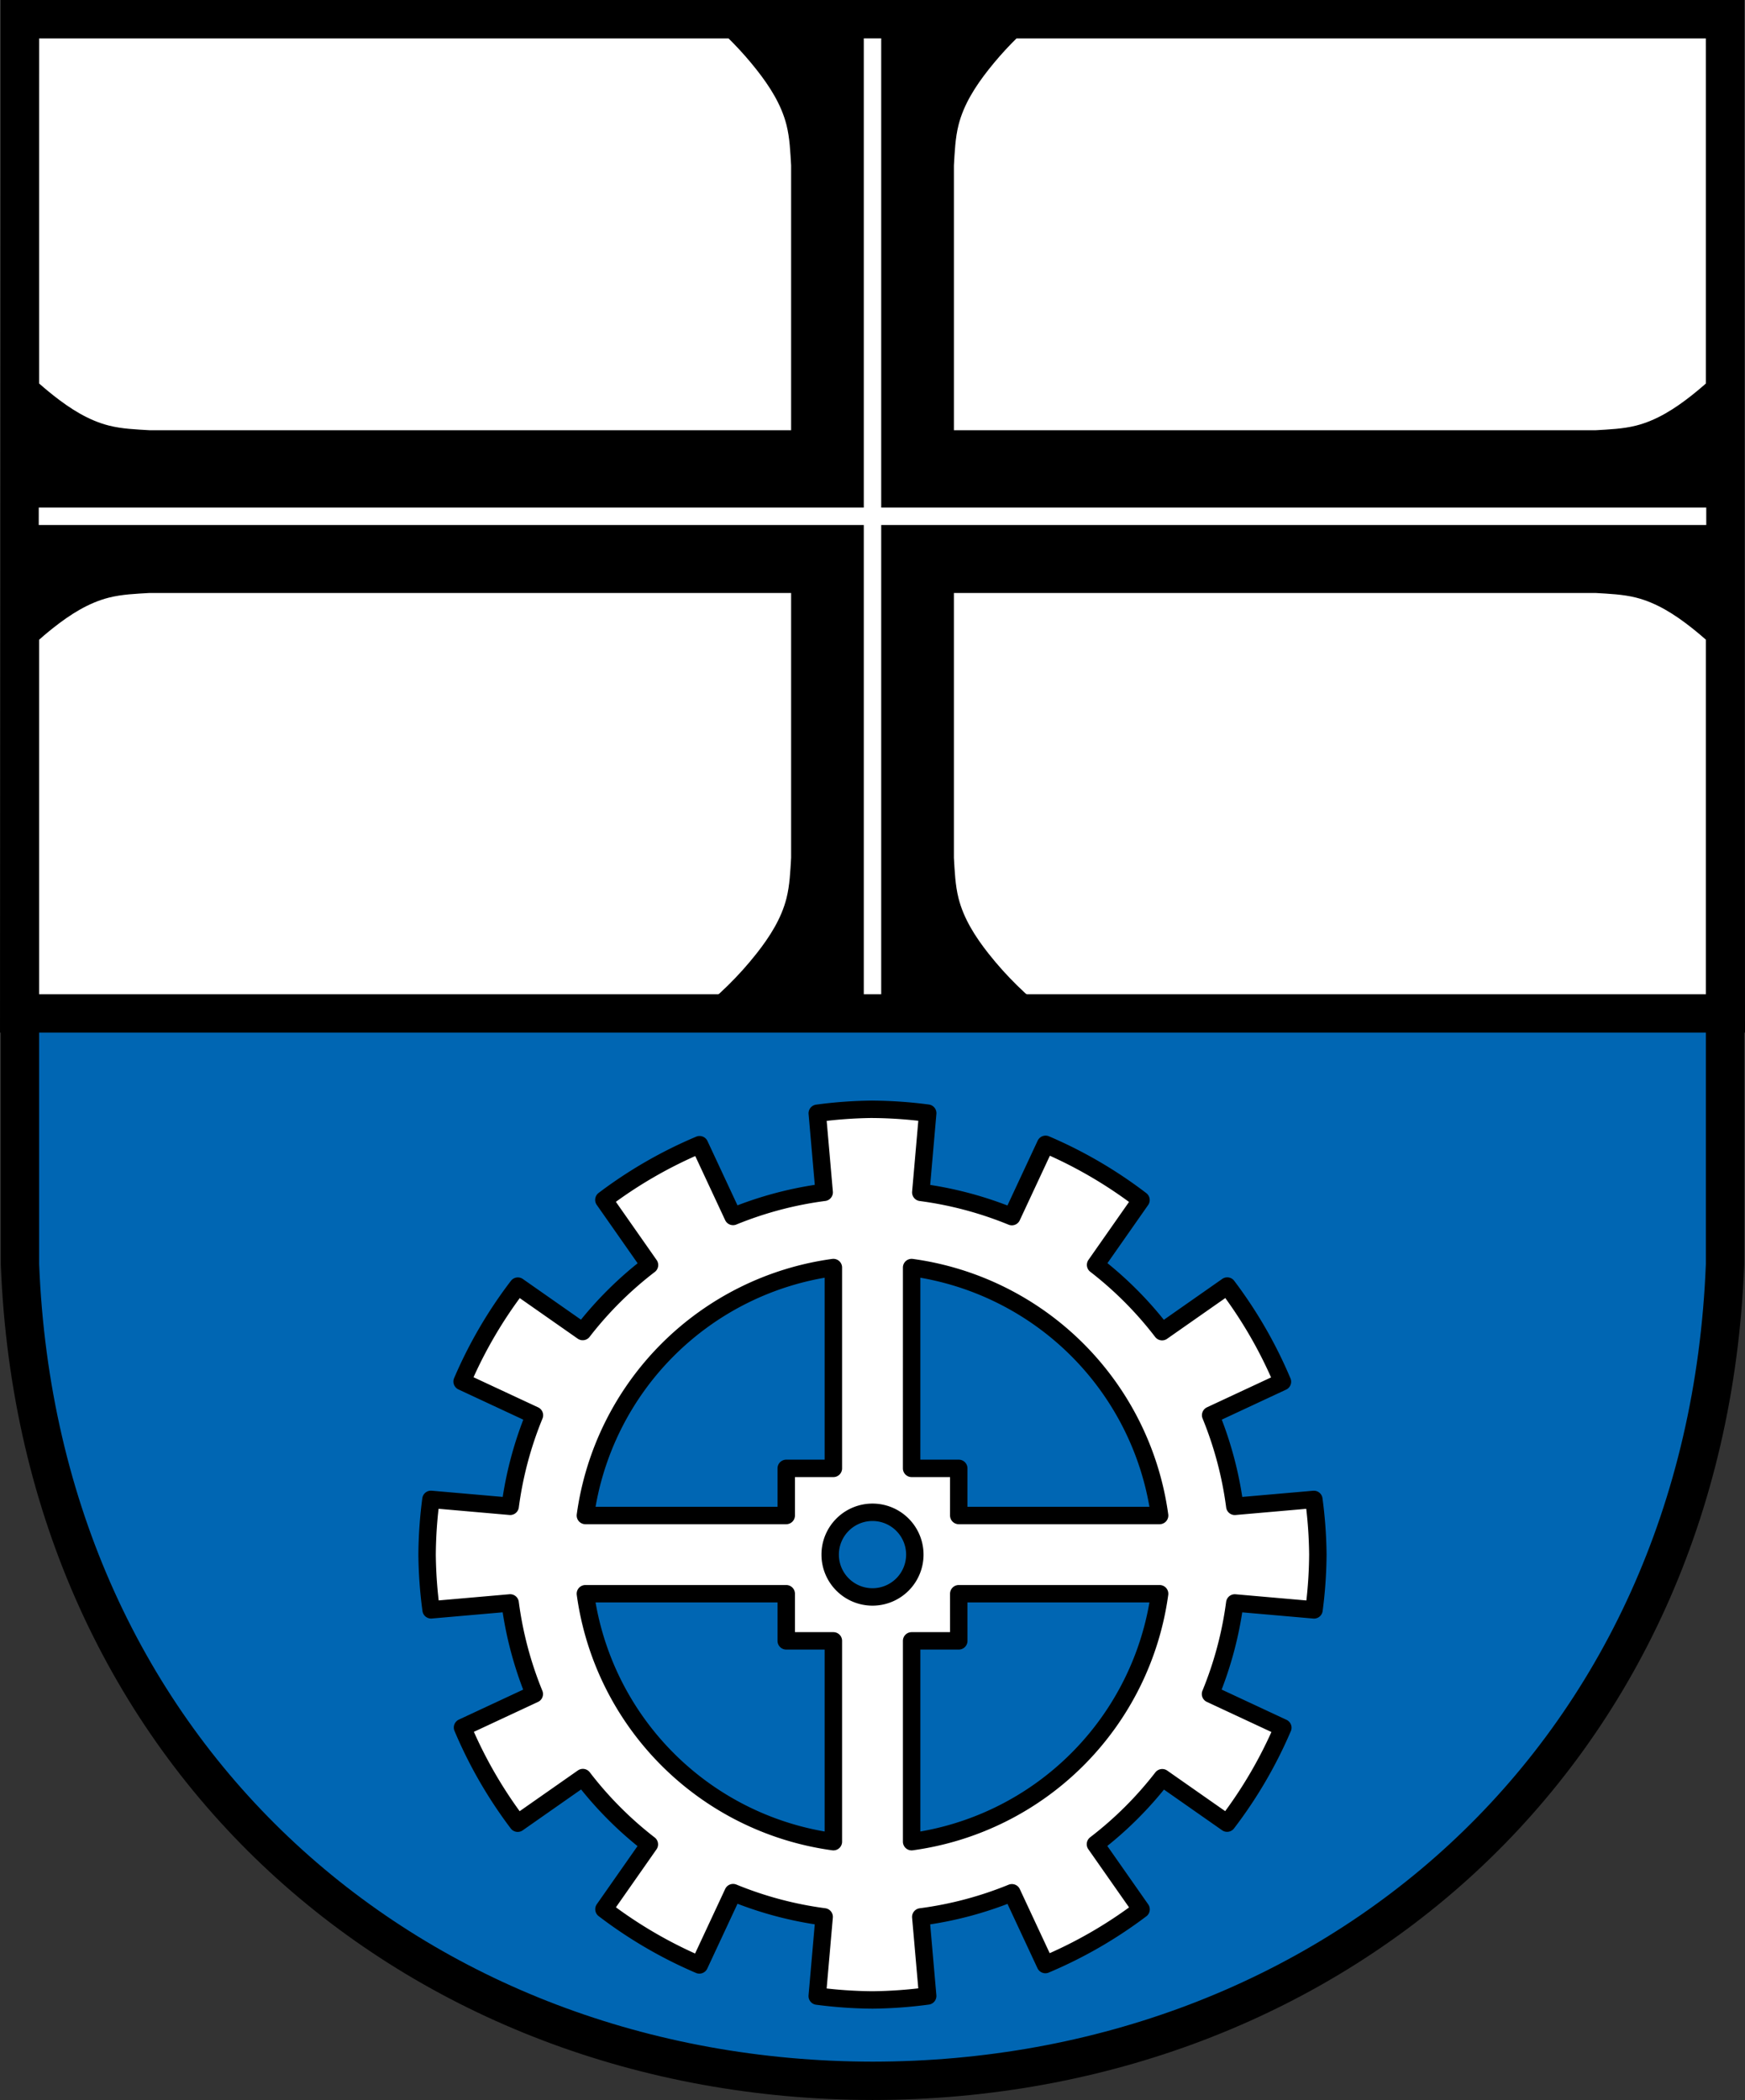 <svg height="601.796" viewBox="0 0 132.292 159.225" width="500" xmlns="http://www.w3.org/2000/svg"><rect x="0" y="0" width="132.292" height="159.225" fill="#333333" stroke="none"/><g transform="translate(33.512 176.321)"><g fill-rule="evenodd"><path d="m97.563-174.867-.297 94.404c-1.445 37.488-30.001 61.893-64.632 61.914-34.599-.046-63.166-24.462-64.632-61.914l-.297-94.404h64.927z" fill="#0066b3"/><path d="m-32.295-174.867.237 75.384h129.383l.237-75.384h-64.931z" fill="#fff"/><path d="m32.634-92.213a33.766 33.766 0 0 0 -4.187.303l.524 5.993a27.744 27.744 0 0 0 -6.909 1.831l-2.538-5.441a33.766 33.766 0 0 0 -7.255 4.183l3.459 4.941a27.744 27.744 0 0 0 -5.064 5.041l-4.917-3.442a33.766 33.766 0 0 0 -4.224 7.234l5.481 2.556a27.744 27.744 0 0 0 -1.839 6.904l-6.006-.525a33.766 33.766 0 0 0 -.292 4.188 33.766 33.766 0 0 0 .303 4.187l5.993-.524a27.744 27.744 0 0 0 1.831 6.909l-5.441 2.538a33.766 33.766 0 0 0 4.183 7.255l4.94-3.459a27.744 27.744 0 0 0 5.041 5.064l-3.442 4.917a33.766 33.766 0 0 0 7.234 4.223l2.556-5.481a27.744 27.744 0 0 0 6.904 1.839l-.525 6.006a33.766 33.766 0 0 0 4.188.292 33.766 33.766 0 0 0 4.186-.303l-.524-5.992a27.744 27.744 0 0 0 6.909-1.831l2.537 5.441a33.766 33.766 0 0 0 7.255-4.183l-3.459-4.94a27.744 27.744 0 0 0 5.064-5.041l4.917 3.442a33.766 33.766 0 0 0 4.224-7.234l-5.481-2.557a27.744 27.744 0 0 0 1.839-6.903l6.006.525a33.766 33.766 0 0 0 .292-4.188 33.766 33.766 0 0 0 -.303-4.187l-5.993.524a27.744 27.744 0 0 0 -1.831-6.909l5.441-2.538a33.766 33.766 0 0 0 -4.183-7.255l-4.94 3.459a27.744 27.744 0 0 0 -5.041-5.064l3.442-4.917a33.766 33.766 0 0 0 -7.234-4.223l-2.556 5.481a27.744 27.744 0 0 0 -6.904-1.839l.525-6.006a33.766 33.766 0 0 0 -4.187-.292zm-2.966 12v15.227h-3.574v3.573h-15.226a21.992 21.992 0 0 1 18.8-18.8zm5.932 0a21.992 21.992 0 0 1 18.8 18.8h-15.227v-3.573h-3.574zm-2.966 18.557a3.209 3.209 0 0 1 3.209 3.209 3.209 3.209 0 0 1 -3.209 3.209 3.209 3.209 0 0 1 -3.209-3.209 3.209 3.209 0 0 1 3.209-3.209zm-21.766 6.175h15.226v3.573h3.574v15.227a21.992 21.992 0 0 1 -18.8-18.8zm28.305 0h15.227a21.992 21.992 0 0 1 -18.8 18.8v-15.227h3.574z" fill="#fff" stroke="#000" stroke-linecap="round" stroke-linejoin="round" stroke-width="1.321"/><path d="m20.119-174.867c1.366 1.144 2.616 2.425 3.72 3.824.994 1.26 1.884 2.644 2.275 4.2.251.998.288 2.036.35 3.064v15.722 4.356h-48.647c-1.028-.062-2.065-.099-3.064-.35-1.556-.391-2.941-1.282-4.201-2.276-.982-.774-1.905-1.622-2.765-2.53l.071 22.576c.839-.88 1.739-1.701 2.694-2.454 1.26-.994 2.645-1.884 4.201-2.275.998-.251 2.036-.288 3.064-.35h48.647v4.356 15.721c-.062 1.028-.1 2.065-.35 3.064-.391 1.556-1.281 2.941-2.275 4.202-1.338 1.697-2.892 3.222-4.607 4.535h26.806c-1.715-1.314-3.269-2.839-4.607-4.535-.994-1.26-1.885-2.645-2.276-4.202-.251-.998-.288-2.036-.35-3.064v-15.721-4.356h48.647c1.028.062 2.065.1 3.064.35 1.556.391 2.941 1.281 4.201 2.275.955.753 1.854 1.574 2.694 2.454l.071-22.575c-.859.908-1.783 1.755-2.764 2.53-1.26.994-2.645 1.885-4.201 2.276-.998.251-2.036.288-3.064.35h-48.647v-4.356-15.722c.062-1.028.099-2.065.35-3.064.391-1.556 1.282-2.94 2.276-4.2 1.103-1.399 2.354-2.68 3.72-3.824h-12.517z"/></g><path d="m97.266-174.867 0 94.404c-1.445 37.488-30.001 61.893-64.632 61.914-34.599-.046-63.166-24.462-64.632-61.914l0-94.404h64.63z" fill="none" stroke="#000" stroke-linecap="round" stroke-width="2.906"/><path d="m-32.176-137.175h129.621" fill="none" stroke="#fff" stroke-linecap="round" stroke-linejoin="round" stroke-width="1.321"/><path d="m32.634-99.483v-74.212" fill="none" stroke="#fff" stroke-linecap="round" stroke-linejoin="round" stroke-width="1.321"/><path d="m-31.997-174.867-.06 75.384h129.383l-.06-75.384h-64.634z" fill="none" stroke="#000" stroke-linecap="round" stroke-width="2.906"/></g></svg>